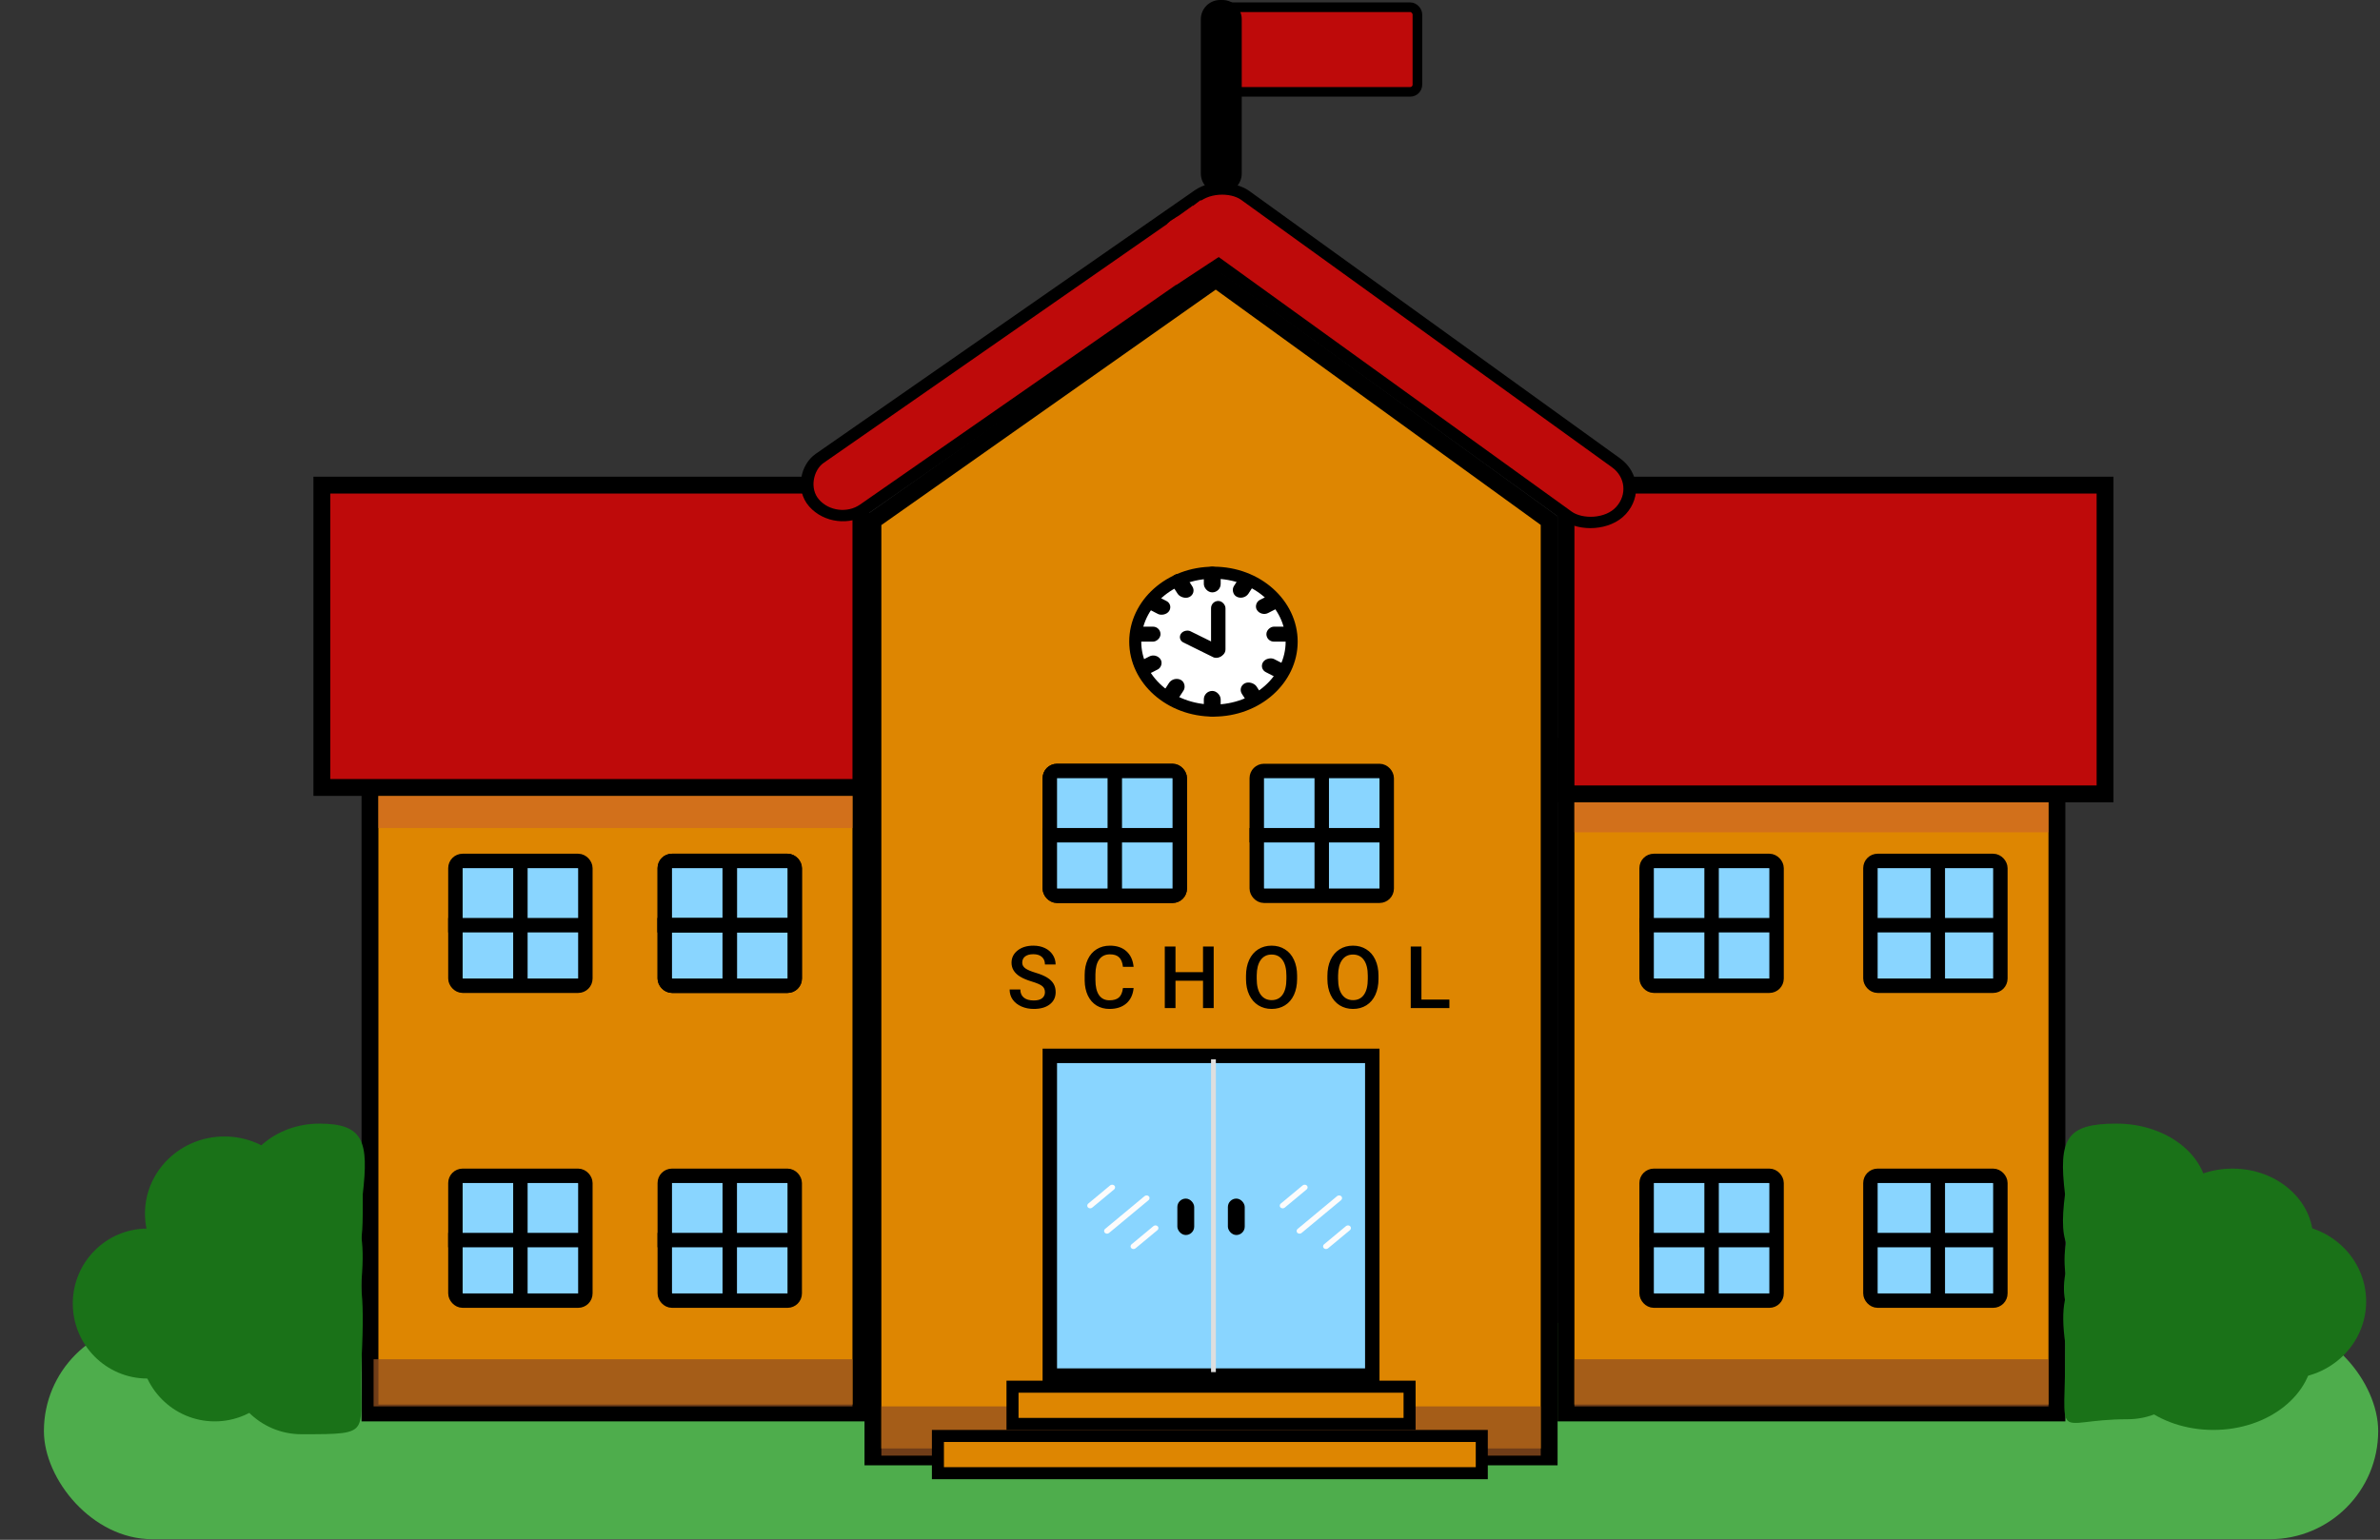 <svg viewBox="0 0 989 640" fill="none" xmlns="http://www.w3.org/2000/svg">
<rect x="0" y="0" width="989" height="640" fill="#333333" stroke="none"/>
<rect x="18.246" y="549.819" width="970" height="89.924" rx="44.962" fill="#4EAD4C"/>
<rect x="650.746" y="310.258" width="204" height="277.017" fill="#DE8601" stroke="black" stroke-width="7"/>
<rect x="153.746" y="310.258" width="204" height="277.017" fill="#DE8601" stroke="black" stroke-width="7"/>
<rect x="155.246" y="564.955" width="199" height="19.587" fill="#945120" fill-opacity="0.76"/>
<rect x="654.246" y="564.955" width="197" height="19.587" fill="#945120" fill-opacity="0.76"/>
<rect x="157.246" y="330.797" width="197" height="13.355" fill="#CE6B23" fill-opacity="0.78"/>
<rect x="654.246" y="332.577" width="197" height="13.355" fill="#CE6B23" fill-opacity="0.78"/>
<path d="M505.218 116.075L643.746 216.395V605.526H362.746V216.424L505.218 116.075Z" fill="#DE8601" stroke="black" stroke-width="7"/>
<rect x="366.246" y="584.542" width="274" height="20.478" fill="#945120" fill-opacity="0.76"/>
<rect x="389.746" y="596.836" width="226" height="15.478" fill="#DE8601" stroke="black" stroke-width="5"/>
<rect x="420.746" y="576.358" width="165" height="15.478" fill="#DE8601" stroke="black" stroke-width="5"/>
<rect x="436.246" y="438.856" width="134" height="132.892" fill="#89D5FF" stroke="black" stroke-width="6"/>
<line x1="504.246" y1="440.308" x2="504.246" y2="570.297" stroke="#DEDEDE" stroke-width="2"/>
<rect x="489.246" y="498.18" width="7" height="15.136" rx="3.5" fill="black"/>
<rect x="510.246" y="498.18" width="7" height="15.136" rx="3.5" fill="black"/>
<rect width="2.357" height="14.258" rx="1.179" transform="matrix(0.723 0.691 -0.769 0.639 462.217 491.947)" fill="#FCFCFC"/>
<rect width="2.357" height="14.258" rx="1.179" transform="matrix(0.723 0.691 -0.769 0.639 542.217 491.947)" fill="#FCFCFC"/>
<rect width="2.357" height="14.258" rx="1.179" transform="matrix(0.723 0.691 -0.769 0.639 480.217 508.864)" fill="#FCFCFC"/>
<rect width="2.357" height="14.258" rx="1.179" transform="matrix(0.723 0.691 -0.769 0.639 560.217 508.864)" fill="#FCFCFC"/>
<rect width="2.357" height="23.764" rx="1.179" transform="matrix(0.723 0.691 -0.769 0.639 476.53 496.399)" fill="#FCFCFC"/>
<rect width="2.357" height="23.764" rx="1.179" transform="matrix(0.723 0.691 -0.769 0.639 556.53 496.399)" fill="#FCFCFC"/>
<rect x="436.246" y="320.442" width="54" height="51.872" rx="3" fill="#89D5FF" stroke="black" stroke-width="6"/>
<rect x="436.246" y="320.442" width="54" height="51.872" rx="3" fill="#89D5FF" stroke="black" stroke-width="6"/>
<rect x="276.246" y="357.836" width="54" height="51.872" rx="3" fill="#89D5FF" stroke="black" stroke-width="6"/>
<rect x="276.246" y="357.836" width="54" height="51.872" rx="3" fill="#89D5FF" stroke="black" stroke-width="6"/>
<rect x="684.246" y="357.836" width="54" height="51.872" rx="3" fill="#89D5FF" stroke="black" stroke-width="6"/>
<rect x="684.246" y="488.715" width="54" height="51.872" rx="3" fill="#89D5FF" stroke="black" stroke-width="6"/>
<rect x="777.246" y="357.836" width="54" height="51.872" rx="3" fill="#89D5FF" stroke="black" stroke-width="6"/>
<rect x="777.246" y="488.715" width="54" height="51.872" rx="3" fill="#89D5FF" stroke="black" stroke-width="6"/>
<rect x="276.246" y="488.715" width="54" height="51.872" rx="3" fill="#89D5FF" stroke="black" stroke-width="6"/>
<rect x="189.246" y="357.836" width="54" height="51.872" rx="3" fill="#89D5FF" stroke="black" stroke-width="6"/>
<rect x="189.246" y="488.715" width="54" height="51.872" rx="3" fill="#89D5FF" stroke="black" stroke-width="6"/>
<rect x="522.246" y="320.442" width="54" height="51.872" rx="3" fill="#89D5FF" stroke="black" stroke-width="6"/>
<line x1="463.246" y1="320.113" x2="463.246" y2="370.862" stroke="black" stroke-width="6"/>
<line x1="303.246" y1="356.616" x2="303.246" y2="407.365" stroke="black" stroke-width="6"/>
<line x1="303.246" y1="356.616" x2="303.246" y2="407.365" stroke="black" stroke-width="6"/>
<line x1="711.246" y1="356.616" x2="711.246" y2="407.365" stroke="black" stroke-width="6"/>
<line x1="711.246" y1="487.496" x2="711.246" y2="538.245" stroke="black" stroke-width="6"/>
<path d="M805.246 356.616V407.365" stroke="black" stroke-width="6"/>
<path d="M805.246 487.496V538.245" stroke="black" stroke-width="6"/>
<line x1="303.246" y1="487.496" x2="303.246" y2="538.245" stroke="black" stroke-width="6"/>
<line x1="216.246" y1="356.616" x2="216.246" y2="407.365" stroke="black" stroke-width="6"/>
<line x1="216.246" y1="487.496" x2="216.246" y2="538.245" stroke="black" stroke-width="6"/>
<line x1="549.246" y1="320.113" x2="549.246" y2="370.862" stroke="black" stroke-width="6"/>
<line x1="487.749" y1="347.152" x2="433.246" y2="347.152" stroke="black" stroke-width="6"/>
<line x1="327.749" y1="384.546" x2="273.246" y2="384.546" stroke="black" stroke-width="6"/>
<line x1="327.749" y1="384.546" x2="273.246" y2="384.546" stroke="black" stroke-width="6"/>
<line x1="735.749" y1="384.546" x2="681.246" y2="384.546" stroke="black" stroke-width="6"/>
<line x1="735.749" y1="515.425" x2="681.246" y2="515.425" stroke="black" stroke-width="6"/>
<line x1="831.749" y1="384.546" x2="777.246" y2="384.546" stroke="black" stroke-width="6"/>
<line x1="831.749" y1="515.425" x2="777.246" y2="515.425" stroke="black" stroke-width="6"/>
<line x1="327.749" y1="515.425" x2="273.246" y2="515.425" stroke="black" stroke-width="6"/>
<line x1="240.749" y1="384.546" x2="186.246" y2="384.546" stroke="black" stroke-width="6"/>
<line x1="240.749" y1="515.425" x2="186.246" y2="515.425" stroke="black" stroke-width="6"/>
<line x1="573.749" y1="347.152" x2="519.246" y2="347.152" stroke="black" stroke-width="6"/>
<path d="M434.225 412.406C434.225 411.281 433.826 410.413 433.03 409.804C432.244 409.195 430.821 408.579 428.758 407.958C426.696 407.337 425.055 406.646 423.836 405.884C421.504 404.419 420.338 402.509 420.338 400.154C420.338 398.091 421.176 396.392 422.852 395.056C424.539 393.72 426.725 393.052 429.408 393.052C431.19 393.052 432.778 393.38 434.172 394.036C435.567 394.693 436.662 395.63 437.459 396.849C438.256 398.056 438.655 399.398 438.655 400.874H434.225C434.225 399.538 433.803 398.495 432.959 397.745C432.127 396.984 430.932 396.603 429.373 396.603C427.92 396.603 426.789 396.913 425.981 397.534C425.184 398.156 424.785 399.023 424.785 400.136C424.785 401.073 425.219 401.859 426.086 402.491C426.953 403.113 428.383 403.722 430.375 404.32C432.367 404.906 433.967 405.579 435.174 406.341C436.381 407.091 437.266 407.958 437.828 408.943C438.391 409.915 438.672 411.058 438.672 412.37C438.672 414.503 437.852 416.202 436.211 417.468C434.582 418.722 432.367 419.349 429.567 419.349C427.715 419.349 426.01 419.009 424.451 418.329C422.905 417.638 421.698 416.689 420.83 415.482C419.975 414.275 419.547 412.868 419.547 411.263H423.994C423.994 412.716 424.475 413.841 425.436 414.638C426.397 415.435 427.774 415.833 429.567 415.833C431.114 415.833 432.274 415.523 433.047 414.902C433.832 414.269 434.225 413.437 434.225 412.406ZM471.069 410.665C470.811 413.396 469.803 415.529 468.045 417.064C466.287 418.587 463.949 419.349 461.031 419.349C458.992 419.349 457.194 418.868 455.635 417.907C454.088 416.935 452.893 415.558 452.049 413.777C451.205 411.995 450.766 409.927 450.731 407.572V405.181C450.731 402.767 451.158 400.64 452.014 398.8C452.869 396.96 454.094 395.542 455.688 394.546C457.293 393.55 459.145 393.052 461.242 393.052C464.067 393.052 466.34 393.82 468.063 395.355C469.785 396.89 470.787 399.058 471.069 401.859H466.639C466.428 400.019 465.889 398.695 465.022 397.886C464.166 397.066 462.906 396.656 461.242 396.656C459.309 396.656 457.821 397.365 456.778 398.782C455.746 400.189 455.219 402.257 455.196 404.988V407.255C455.196 410.021 455.688 412.13 456.672 413.583C457.668 415.036 459.121 415.763 461.031 415.763C462.778 415.763 464.09 415.37 464.969 414.585C465.848 413.8 466.405 412.493 466.639 410.665H471.069ZM504.344 418.997H499.914V407.624H488.471V418.997H484.024V393.404H488.471V404.056H499.914V393.404H504.344V418.997ZM539.008 406.868C539.008 409.376 538.574 411.579 537.707 413.478C536.84 415.365 535.598 416.818 533.981 417.837C532.375 418.845 530.524 419.349 528.426 419.349C526.352 419.349 524.5 418.845 522.871 417.837C521.254 416.818 520 415.37 519.11 413.495C518.231 411.62 517.785 409.458 517.774 407.009V405.568C517.774 403.072 518.213 400.868 519.092 398.958C519.983 397.048 521.231 395.589 522.836 394.581C524.453 393.562 526.305 393.052 528.391 393.052C530.477 393.052 532.323 393.556 533.928 394.564C535.545 395.56 536.793 397.001 537.672 398.888C538.551 400.763 538.996 402.948 539.008 405.445V406.868ZM534.561 405.532C534.561 402.697 534.022 400.523 532.944 399.011C531.877 397.499 530.36 396.743 528.391 396.743C526.469 396.743 524.963 397.499 523.873 399.011C522.795 400.511 522.244 402.638 522.221 405.392V406.868C522.221 409.681 522.766 411.855 523.856 413.39C524.957 414.925 526.481 415.693 528.426 415.693C530.395 415.693 531.906 414.943 532.961 413.443C534.028 411.943 534.561 409.751 534.561 406.868V405.532ZM572.828 406.868C572.828 409.376 572.395 411.579 571.528 413.478C570.66 415.365 569.418 416.818 567.801 417.837C566.196 418.845 564.344 419.349 562.246 419.349C560.172 419.349 558.321 418.845 556.692 417.837C555.074 416.818 553.821 415.37 552.93 413.495C552.051 411.62 551.606 409.458 551.594 407.009V405.568C551.594 403.072 552.033 400.868 552.912 398.958C553.803 397.048 555.051 395.589 556.656 394.581C558.274 393.562 560.125 393.052 562.211 393.052C564.297 393.052 566.143 393.556 567.748 394.564C569.365 395.56 570.614 397.001 571.492 398.888C572.371 400.763 572.817 402.948 572.828 405.445V406.868ZM568.381 405.532C568.381 402.697 567.842 400.523 566.764 399.011C565.698 397.499 564.18 396.743 562.211 396.743C560.289 396.743 558.783 397.499 557.694 399.011C556.615 400.511 556.065 402.638 556.041 405.392V406.868C556.041 409.681 556.586 411.855 557.676 413.39C558.778 414.925 560.301 415.693 562.246 415.693C564.215 415.693 565.727 414.943 566.781 413.443C567.848 411.943 568.381 409.751 568.381 406.868V405.532ZM590.67 415.447H602.289V418.997H586.223V393.404H590.67V415.447Z" fill="black"/>
<path d="M536.746 266.692C536.746 282.257 522.477 295.354 504.246 295.354C486.016 295.354 471.746 282.257 471.746 266.692C471.746 251.128 486.016 238.031 504.246 238.031C522.477 238.031 536.746 251.128 536.746 266.692Z" fill="white" stroke="black" stroke-width="5"/>
<rect x="500.246" y="235.531" width="7" height="10.684" rx="3.5" fill="black"/>
<rect x="500.246" y="287.17" width="7" height="10.684" rx="3.5" fill="black"/>
<rect width="6.816" height="9.853" rx="3.408" transform="matrix(0.889 0.457 -0.544 0.839 516.246 238.202)" fill="black"/>
<rect width="6.816" height="9.875" rx="3.408" transform="matrix(0.889 0.457 -0.544 0.839 487.619 281.015)" fill="black"/>
<rect width="6.816" height="11.028" rx="3.408" transform="matrix(0.889 -0.457 0.544 0.839 485.246 240.427)" fill="black"/>
<rect width="6.816" height="9.213" rx="3.408" transform="matrix(0.889 -0.457 0.544 0.839 514.234 285.577)" fill="black"/>
<rect width="6.433" height="10.188" rx="3.216" transform="matrix(0.544 0.839 -0.889 0.457 529.639 246.215)" fill="black"/>
<rect width="6.433" height="9.289" rx="3.216" transform="matrix(0.544 0.839 -0.889 0.457 480.508 271.349)" fill="black"/>
<rect width="6.433" height="11.057" rx="3.216" transform="matrix(0.544 -0.839 0.889 0.457 474.246 251.612)" fill="black"/>
<rect width="6.433" height="10.699" rx="3.216" transform="matrix(0.544 -0.839 0.889 0.457 523.123 277.882)" fill="black"/>
<rect x="538.246" y="260.46" width="6.232" height="12" rx="3.116" transform="rotate(90 538.246 260.46)" fill="black"/>
<rect x="482.246" y="260.46" width="6.232" height="11" rx="3.116" transform="rotate(90 482.246 260.46)" fill="black"/>
<rect x="503.246" y="249.776" width="6" height="23.149" rx="3" fill="black"/>
<rect width="5.504" height="19.42" rx="2.752" transform="matrix(0.529 -0.849 0.897 0.443 489.246 265.799)" fill="black"/>
<rect x="133.746" y="201.637" width="224" height="125.66" fill="#BE0A0A" stroke="black" stroke-width="7"/>
<rect x="-0.403" y="3.307" width="27.987" height="219.837" rx="13.994" transform="matrix(0.66 0.752 -0.821 0.571 512.528 71.44)" fill="#BE0A0A" stroke="black" stroke-width="5"/>
<rect x="650.746" y="201.637" width="224" height="128.331" fill="#BE0A0A" stroke="black" stroke-width="7"/>
<rect x="-3.71" y="0.387" width="29.895" height="219.926" rx="14.947" transform="matrix(-0.673 0.74 -0.811 -0.585 681.486 204.091)" fill="#BE0A0A" stroke="black" stroke-width="5"/>
<path d="M488.746 118.452L484.746 93.967L498.746 83.283L513.746 85.509V100.366L509.746 104.651L488.746 118.452Z" fill="#BE0A0A"/>
<path d="M495.746 87.735L495.246 86.845V86.4L490.246 89.961L486.746 92.187L485.746 93.077L486.746 93.967L495.746 87.735Z" stroke="#BE0A0A"/>
<path d="M917.246 496.399C917.246 512.626 900.35 525.78 879.508 525.78C858.665 525.78 855.288 518.212 858.104 496.399C855.288 473.25 858.665 467.018 879.508 467.018C900.35 467.018 917.246 480.172 917.246 496.399Z" fill="#1A7218"/>
<path d="M99.246 496.399C99.246 480.172 114.245 467.018 132.746 467.018C151.248 467.018 153.246 474.586 150.746 496.399C150.746 520.438 151.248 525.78 132.746 525.78C114.245 525.78 99.246 512.626 99.246 496.399Z" fill="#1A7218"/>
<ellipse cx="927.746" cy="515.096" rx="33.5" ry="29.381" fill="#1A7218"/>
<ellipse cx="61.246" cy="541.806" rx="31" ry="31.162" fill="#1A7218"/>
<path d="M915.246 527.561C915.246 544.771 901.367 558.722 884.246 558.722C867.126 558.722 854.746 548.038 858.246 529.341C855.746 507.973 867.126 496.399 884.246 496.399C901.367 496.399 915.246 510.351 915.246 527.561Z" fill="#1A7218"/>
<path d="M93.246 533.793C93.246 516.583 107.125 502.631 124.246 502.631C141.367 502.631 153.246 496.844 150.246 532.012C150.246 553.38 141.367 564.955 124.246 564.955C107.125 564.955 93.246 551.003 93.246 533.793Z" fill="#1A7218"/>
<path d="M915.196 558.722C915.196 575.933 901.317 589.884 884.196 589.884C852.246 589.884 858.246 601.904 858.247 558.722C853.746 527.561 867.075 527.561 884.196 527.561C901.317 527.561 915.196 541.512 915.196 558.722Z" fill="#1A7218"/>
<path d="M94.246 564.955C94.246 547.745 108.125 533.793 125.246 533.793C142.367 533.793 153.246 505.748 150.246 564.955C148.667 596.117 156.746 596.117 125.246 596.117C108.125 596.117 94.246 582.165 94.246 564.955Z" fill="#1A7218"/>
<ellipse cx="919.746" cy="561.393" rx="41.5" ry="32.942" fill="#1A7218"/>
<ellipse cx="89.246" cy="559.613" rx="31" ry="31.162" fill="#1A7218"/>
<ellipse cx="950.246" cy="540.916" rx="33" ry="32.052" fill="#1A7218"/>
<ellipse cx="93.246" cy="504.412" rx="33" ry="32.052" fill="#1A7218"/>
<rect x="505" y="3" width="84" height="35.175" rx="3" fill="#BE0A0A" stroke="black" stroke-width="4"/>
<path d="M499 8C499 3.582 502.582 0 507 0H508C512.418 0 516 3.582 516 8V72.13C516 76.549 512.418 80.13 508 80.13H507C502.582 80.13 499 76.549 499 72.13V8Z" fill="black"/>
</svg>

